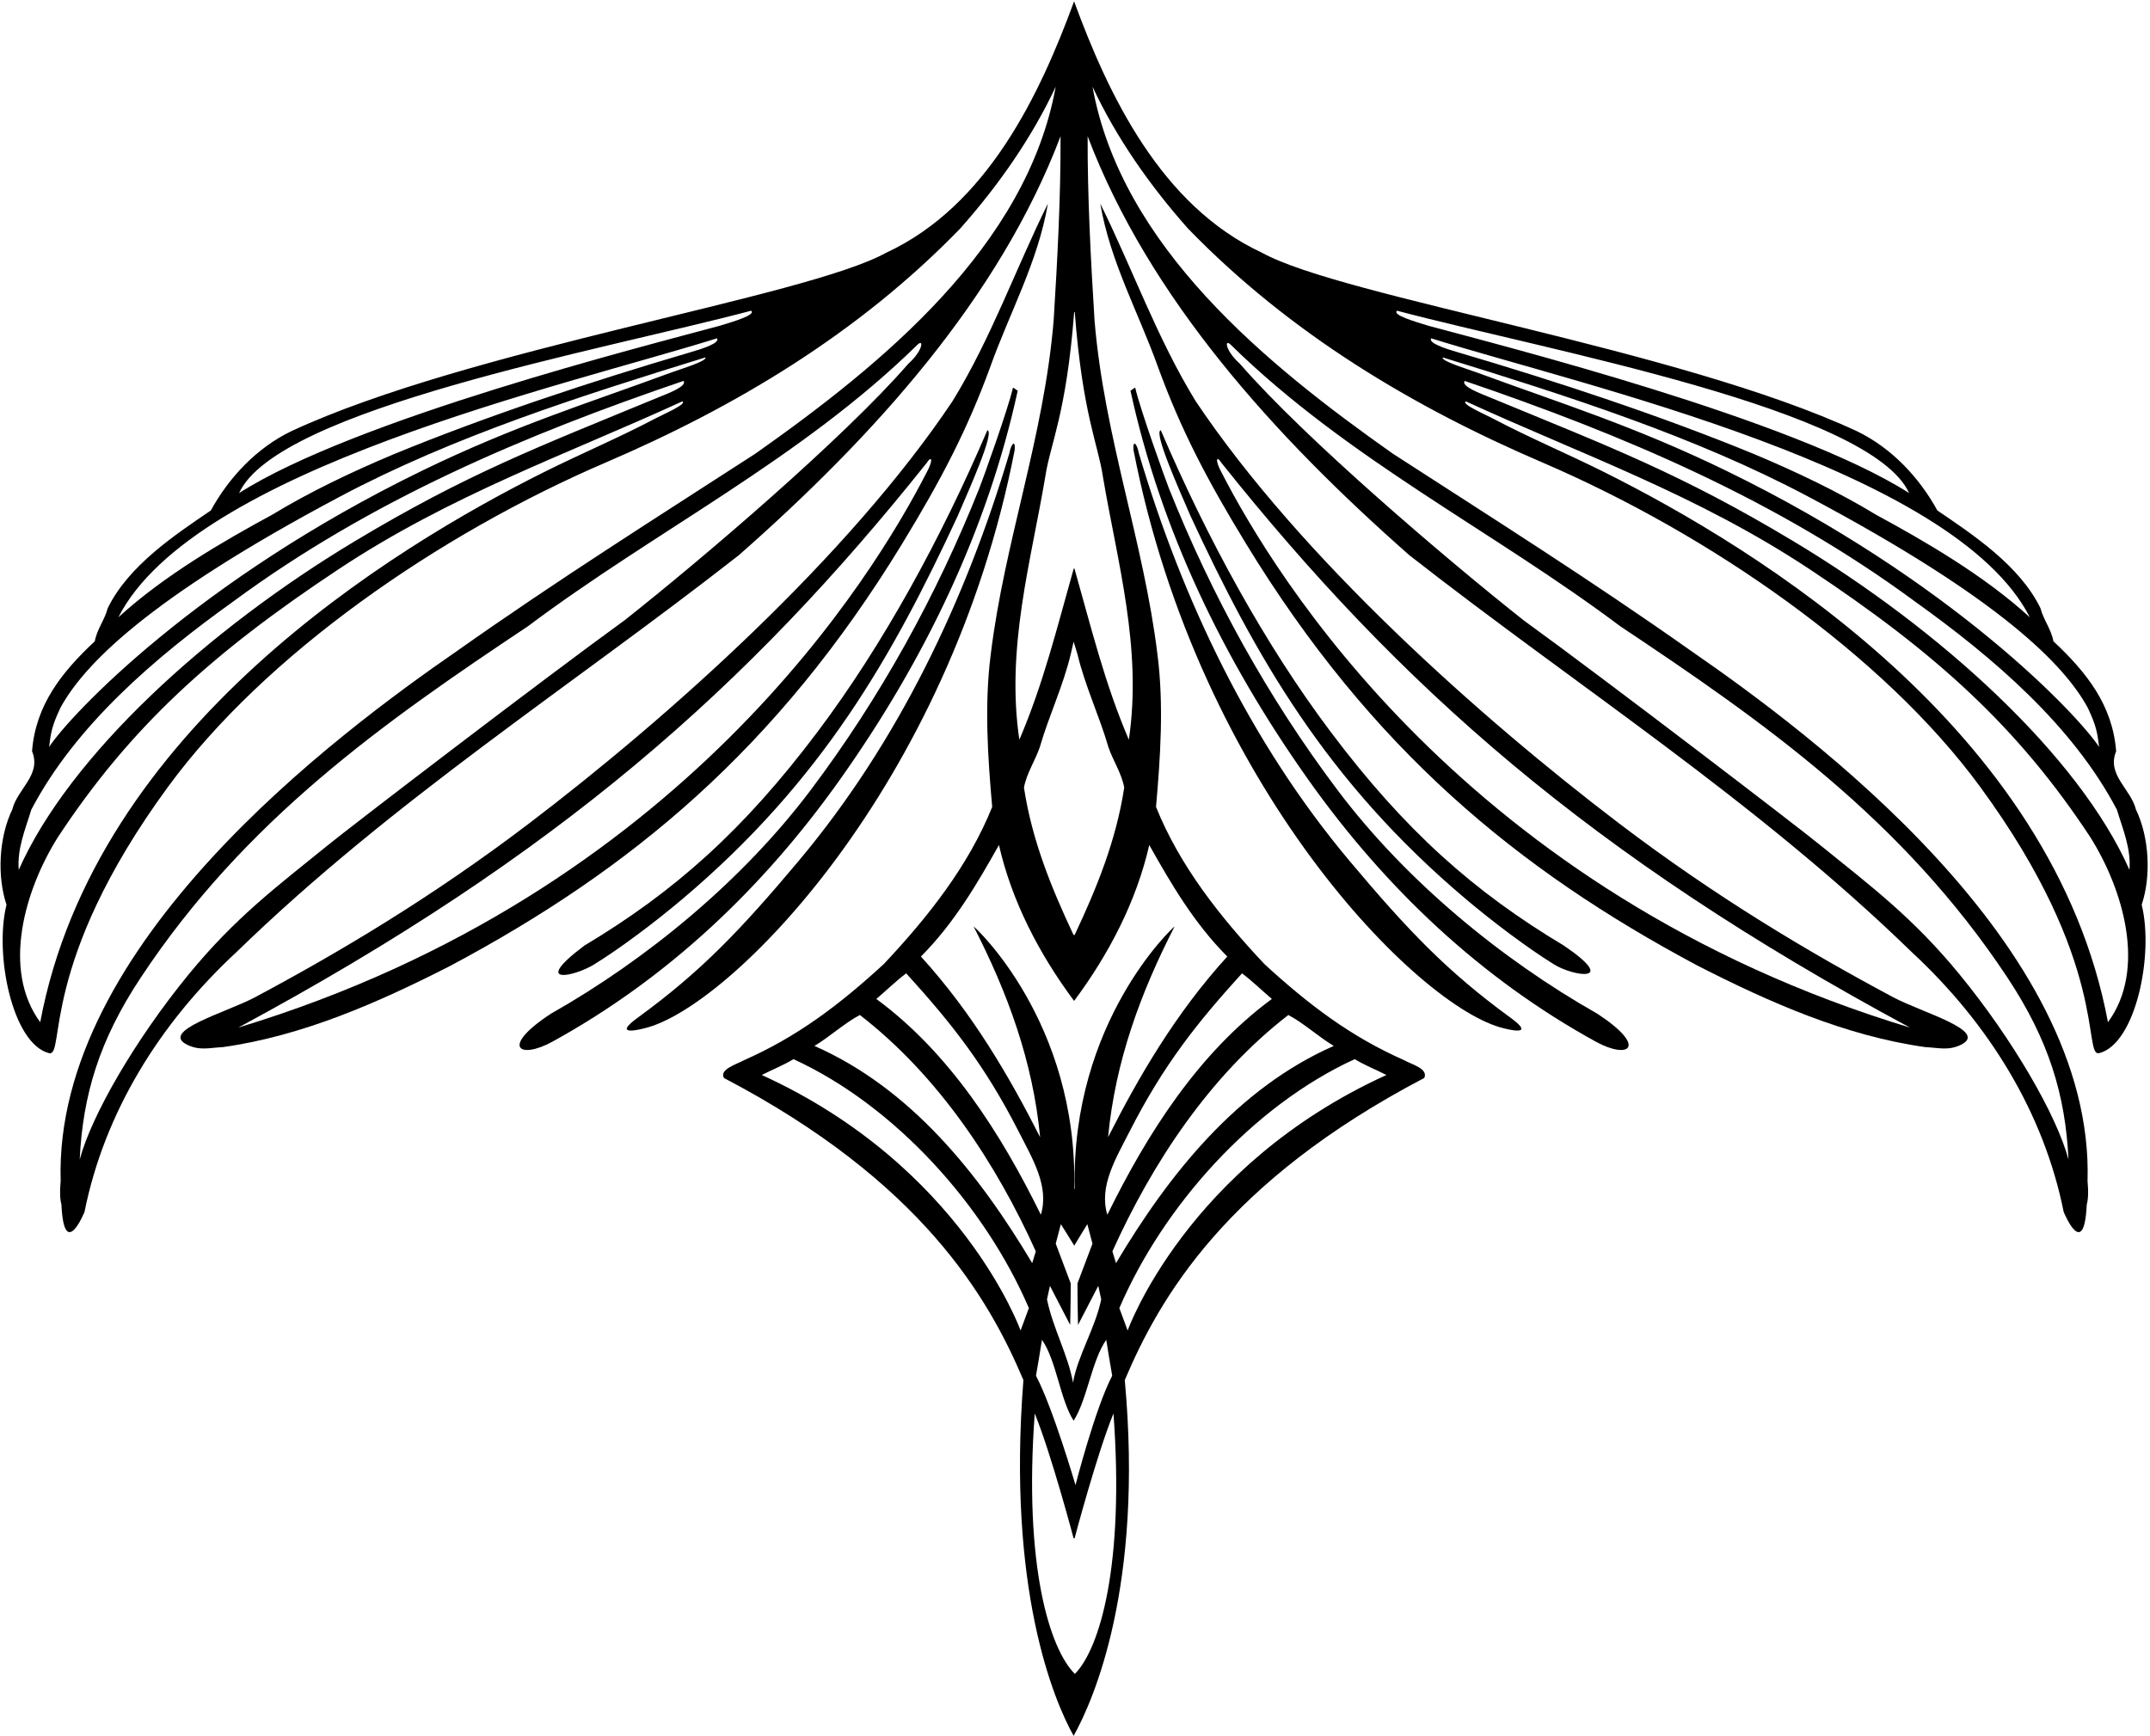 <?xml version="1.0" encoding="UTF-8"?>
<svg xmlns="http://www.w3.org/2000/svg" xmlns:xlink="http://www.w3.org/1999/xlink" width="520pt" height="420pt" viewBox="0 0 520 420" version="1.1">
<g id="surface1">
<path style=" stroke:none;fill-rule:nonzero;fill:rgb(0%,0%,0%);fill-opacity:1;" d="M 218.184 131.559 C 227.859 115.707 233.977 103.816 239.438 88.941 C 244.148 75.691 251.023 63.441 253.449 49.254 C 245.68 64.941 239.711 81.867 230.375 97.051 C 205.07 134.844 161.602 173.602 127.984 199.176 C 104.469 217.066 81.871 230.465 61.664 241.25 C 54.793 244.918 38.328 249.422 45.355 252.773 C 48.363 254.211 50.672 253.449 53.883 253.309 C 73.219 250.602 91.598 242.492 109.02 233.586 C 152.523 210.379 187.816 181.301 218.184 131.559 Z M 57.633 248.578 C 135.145 206.832 180.938 166.109 224.184 111.922 C 225.305 110.109 225.836 111.215 224.012 114.496 C 211.633 138.582 165.156 215.992 57.633 248.578 "/>
<path style=" stroke:none;fill-rule:nonzero;fill:rgb(0%,0%,0%);fill-opacity:1;" d="M 203.273 188.422 C 223.645 159.648 238.859 128.098 246.148 94.492 C 245.969 94.488 245.242 93.797 244.996 93.797 C 243.777 99.105 237.625 116.207 236.875 118.07 C 226.488 144.133 212.91 168.762 196.039 191.168 C 179.617 212.977 156.535 232.031 133.25 245.219 C 120.871 253.324 125.59 256.383 133.582 252 C 161.312 236.754 184.473 214.977 203.273 188.422 "/>
<path style=" stroke:none;fill-rule:nonzero;fill:rgb(0%,0%,0%);fill-opacity:1;" d="M 197.738 177.031 C 179.801 200.887 163.102 215.723 141.332 228.746 C 128.191 238.629 139.012 236.203 143.695 233.305 C 150.227 229.266 158.547 222.969 164.953 217.562 C 198.91 188.914 215.898 158.695 231.594 124.898 C 234.527 118.102 240.629 104.465 238.809 104.074 C 227.695 130.066 213.715 155.781 197.738 177.031 "/>
<path style=" stroke:none;fill-rule:nonzero;fill:rgb(0%,0%,0%);fill-opacity:1;" d="M 245.41 108.879 C 245.629 106.145 244.52 107.406 244.125 109.637 C 233.676 144.902 217.316 179.469 193.215 208.203 C 179.004 225.137 169.504 235.047 154.355 246.102 C 147.645 250.945 155.227 248.902 155.871 248.75 C 176.449 243.855 229.598 190.289 245.41 108.879 "/>
<path style=" stroke:none;fill-rule:nonzero;fill:rgb(0%,0%,0%);fill-opacity:1;" d="M 516.598 195.824 C 515.32 190.762 509.469 187.449 511.812 181.73 C 510.941 170.547 504.664 162.645 496.641 155.129 C 496.117 152.23 494.211 149.895 493.508 147.121 C 488.473 136.781 477.121 129.305 468.57 123.488 C 464.23 115.559 457.543 108.387 449.141 104.324 C 406.039 84.258 324.922 72.016 305.234 61.141 C 280.762 49.785 268.066 22.91 259.781 0.328 C 251.496 22.91 238.801 49.785 214.328 61.141 C 194.645 72.016 113.527 84.258 70.426 104.324 C 62.023 108.387 55.332 115.559 50.992 123.488 C 42.445 129.305 31.094 136.781 26.055 147.121 C 25.352 149.895 23.449 152.23 22.926 155.129 C 14.898 162.645 8.625 170.547 7.75 181.73 C 10.098 187.449 4.242 190.762 2.969 195.824 C -0.328 202.68 -0.695 212.113 1.574 218.859 C -1.43 230.98 3.039 252.453 11.812 254.754 C 15.969 255.844 9.117 233.285 40.734 190.211 C 64.086 158.398 105.914 129.305 146.562 111.859 C 177.59 98.543 207.477 80.836 232.254 55.266 C 241.59 44.742 249.609 33.23 255.336 20.961 C 248.352 59.594 213.367 88.113 182.711 109.734 C 158.238 125.566 134.996 140.207 110.688 157.371 C 81.625 177.438 12.945 228.516 14.672 285.707 C 14.402 288.492 14.543 290.219 14.859 291.398 C 15.508 305.285 20.441 293.164 20.441 293.164 C 25.234 269.27 38.465 247.66 57.211 230.301 C 94.902 193.648 138.102 166.082 178.695 134.309 C 211.387 105.516 241.652 72.09 256.508 32.957 C 256.559 47.539 255.754 62.836 254.832 77.59 C 252.465 105.871 242.934 131.039 239.609 158.402 C 238.059 170.547 238.918 183.324 239.973 195.195 C 234.219 209.52 224.371 221.914 213.758 233.211 C 202.977 243.113 192.832 250.781 179.93 256.48 C 178.145 257.469 173.906 258.68 175.094 260.773 C 222.945 285.84 239.074 313.895 247.523 333.852 C 243.551 384.301 254.82 411.258 259.668 419.914 C 264.516 411.258 276.609 383.613 272.039 333.852 C 280.488 313.895 296.621 285.84 344.469 260.773 C 345.527 258.477 341.293 257.469 339.633 256.48 C 326.73 250.781 316.586 243.113 305.809 233.211 C 295.191 221.914 285.348 209.52 279.594 195.195 C 280.645 183.324 281.508 170.547 279.953 158.402 C 276.629 131.039 267.102 105.871 264.73 77.59 C 263.812 62.836 263.008 47.539 263.055 32.957 C 277.91 72.09 308.18 105.516 340.867 134.309 C 381.461 166.082 424.664 193.648 462.355 230.301 C 481.098 247.66 494.332 269.27 499.121 293.164 C 499.121 293.164 504.055 305.285 504.703 291.398 C 505.023 290.219 505.16 288.492 504.895 285.707 C 506.621 228.516 437.941 177.438 408.879 157.371 C 384.57 140.207 361.324 125.566 336.855 109.734 C 306.195 88.113 271.211 59.594 264.23 20.961 C 269.957 33.23 277.973 44.742 287.309 55.266 C 312.09 80.836 341.973 98.543 373.004 111.859 C 413.648 129.305 455.48 158.398 478.828 190.211 C 510.445 233.285 503.594 255.844 507.754 254.754 C 516.527 252.453 520.992 230.98 517.988 218.859 C 520.262 212.113 519.895 202.68 516.598 195.824 Z M 158.469 101.254 C 149.539 105.961 140.805 109.598 131.465 114.262 C 94.98 132.488 23.008 176.312 9.73 247.281 C 0.34 234.516 6.039 215.168 14.012 202.504 C 31.547 175.871 51.289 158.004 81.723 137.809 C 109.066 119.664 136.965 109.98 165.027 97.098 C 166.23 97.727 160.672 100.094 158.469 101.254 Z M 158.734 96.328 C 130.094 108.145 113.066 114.574 85.926 130.855 C 50.219 152.277 16.754 182.816 4.531 210.43 C 4.113 205.219 6.172 200.527 7.562 195.887 C 18.238 175.516 37.453 159.07 56.391 145.523 C 89.75 120.914 126.973 105.195 165.32 92.145 C 166.242 93.469 161.551 95.172 158.734 96.328 Z M 161.941 90.258 C 142.508 97.434 124.578 102.922 102.062 113.875 C 47.684 140.336 17.004 172.906 11.879 180.695 C 12.289 177.254 12.551 175.562 14.668 171.113 C 20.246 161.02 35.23 145.094 82.195 120.148 C 109.859 105.457 140.602 95.746 170.613 86.461 C 171.055 87.355 164.855 89.184 161.941 90.258 Z M 166.691 85.301 C 143.246 92.191 117.484 100.707 95.156 109.914 C 85.117 114.137 74.953 118.965 65.801 124.531 C 54.039 130.91 39.715 139.191 28.629 149.332 C 46.953 113.332 136.727 93.34 173.422 81.84 C 174.133 82.98 170.184 84.289 166.691 85.301 Z M 174.195 78.773 C 156.129 83.68 85.891 101.379 57.824 119.281 C 67.109 98.895 145.344 84.801 181.652 75.172 C 183.004 76.168 177.164 77.852 174.195 78.773 Z M 219.66 88.023 C 203.988 106.086 169.641 135.363 151.078 150.039 C 131.227 164.418 84.227 200.406 79.086 204.633 C 67.039 214.398 56.883 221.973 45.582 235.773 C 32.762 251.438 22.141 269.773 19.277 280.504 C 20.027 264.844 24.035 251.613 34.016 236.531 C 59.324 198.27 92.793 174.742 127.707 151.484 C 158.508 128.355 193.582 111.148 221.84 83.445 C 223.488 81.773 223.289 84.777 219.66 88.023 Z M 219.172 235.461 C 229.969 247.34 238.109 257.531 246.312 273.613 C 249.715 280.289 253.836 286.996 251.742 293.852 C 242.078 274.184 229.688 254.719 211.953 241.656 C 214.461 239.512 216.852 237.184 219.172 235.461 Z M 255.34 300.855 L 256.578 296.141 C 256.578 296.141 259.523 300.781 259.82 301.332 C 260.113 300.781 262.984 296.141 262.984 296.141 L 264.223 300.855 L 260.598 310.465 C 260.59 314.398 260.73 320.508 260.73 320.508 L 265.629 311.062 C 265.629 311.062 266.082 313.234 266.34 314.32 C 264.945 321.211 260.656 327.918 259.516 334.457 C 258.371 327.922 254.621 321.203 253.227 314.32 C 253.484 313.234 253.938 311.062 253.938 311.062 L 258.832 320.508 C 258.832 320.508 258.973 314.398 258.965 310.465 Z M 259.668 343.68 C 262.93 338.617 264.051 329.113 267.555 324.109 C 268.02 327.246 268.477 329.66 269 332.801 C 264.871 340.66 260.121 359.262 260.121 359.262 C 260.121 359.262 254.695 340.66 250.562 332.801 C 251.09 329.66 251.543 327.246 252.008 324.109 C 255.512 329.113 256.406 338.617 259.668 343.68 Z M 207.969 245.535 C 227.074 260.309 240.938 281.469 250.52 302.711 L 249.652 305.562 C 236.746 283.914 220.32 263.309 196.98 253.016 C 200.578 250.887 204.254 247.484 207.969 245.535 Z M 246.836 321.859 C 246.836 321.859 232.676 282.133 184.242 260.047 C 186.801 258.75 189.477 257.695 191.914 256.219 C 216.512 267.492 238.219 291.676 248.844 316.441 Z M 259.969 404.938 C 253.867 398.879 247.555 378.762 250.262 341.934 C 254.246 351.668 259.664 372.129 259.664 372.129 L 259.898 372.129 C 259.898 372.129 265.316 351.668 269.305 341.934 C 271.996 378.574 266.031 398.781 259.969 404.938 Z M 335.324 260.047 C 286.891 282.133 272.73 321.859 272.73 321.859 L 270.723 316.441 C 281.348 291.676 303.051 267.492 327.648 256.219 C 330.09 257.695 332.766 258.75 335.324 260.047 Z M 322.586 253.016 C 299.246 263.309 282.816 283.914 269.914 305.562 L 269.047 302.711 C 278.629 281.469 292.488 260.309 311.598 245.535 C 315.312 247.484 318.988 250.887 322.586 253.016 Z M 307.613 241.656 C 289.875 254.719 277.484 274.184 267.824 293.852 C 265.73 286.996 269.852 280.289 273.254 273.613 C 281.453 257.531 289.598 247.34 300.391 235.461 C 302.715 237.184 305.105 239.512 307.613 241.656 Z M 296.828 231.391 C 284.293 245.168 275.445 260.438 268 275.094 C 269.754 256.676 275.883 240.125 284.09 224.117 C 283.906 224.121 258.988 247.121 259.934 287.566 L 259.809 287.566 C 260.754 247.121 235.66 224.121 235.477 224.117 C 243.684 240.125 249.812 256.676 251.566 275.094 C 244.117 260.438 235.273 245.168 222.734 231.391 C 230.77 223.328 236.34 213.781 241.605 204.414 C 244.695 217.945 251.254 230.66 259.754 242.09 L 259.812 242.09 C 268.312 230.66 274.871 217.945 277.961 204.414 C 283.227 213.781 288.797 223.328 296.828 231.391 Z M 247.656 190.516 C 248.309 187.016 250.344 184.078 251.477 180.766 C 253.695 173.109 257.117 166.016 258.973 158.234 L 259.668 155.223 L 260.59 158.234 C 262.449 166.016 265.871 173.109 268.09 180.766 C 269.223 184.078 271.258 187.016 271.906 190.516 C 269.957 203.309 265.273 214.785 259.918 226.172 L 259.645 226.172 C 254.289 214.785 249.605 203.309 247.656 190.516 Z M 266.742 115.258 C 270.219 135.902 276.305 156.758 273.023 178.945 C 267.219 165.41 263.934 151.887 259.871 137.539 L 259.691 137.539 C 255.633 151.887 252.344 165.41 246.539 178.945 C 243.262 156.758 249.344 135.902 252.824 115.258 C 253.949 107.578 257.906 100.219 259.793 75.527 L 259.941 75.5 C 261.828 100.215 265.613 107.574 266.742 115.258 Z M 297.723 83.445 C 325.98 111.148 361.059 128.355 391.859 151.484 C 426.773 174.742 460.238 198.27 485.551 236.531 C 495.527 251.613 499.535 264.844 500.289 280.504 C 497.422 269.773 486.805 251.438 473.984 235.773 C 462.684 221.973 452.527 214.398 440.477 204.633 C 435.34 200.406 388.34 164.418 368.484 150.039 C 349.926 135.363 315.578 106.086 299.906 88.023 C 296.273 84.777 296.078 81.773 297.723 83.445 Z M 337.91 75.172 C 374.219 84.801 452.457 98.895 461.742 119.281 C 433.672 101.379 363.438 83.68 345.371 78.773 C 342.398 77.852 336.562 76.168 337.91 75.172 Z M 346.141 81.84 C 382.84 93.34 472.613 113.332 490.938 149.332 C 479.852 139.191 465.523 130.91 453.762 124.531 C 444.613 118.965 434.445 114.137 424.406 109.914 C 402.078 100.707 376.32 92.191 352.871 85.301 C 349.383 84.289 345.43 82.98 346.141 81.84 Z M 348.949 86.461 C 378.965 95.746 409.707 105.457 437.367 120.148 C 484.336 145.094 499.32 161.02 504.898 171.113 C 507.012 175.562 507.277 177.254 507.688 180.695 C 502.562 172.906 471.879 140.336 417.5 113.875 C 394.984 102.922 377.059 97.434 357.621 90.258 C 354.711 89.184 348.508 87.355 348.949 86.461 Z M 509.832 247.281 C 496.555 176.312 424.582 132.488 388.102 114.262 C 378.762 109.598 370.023 105.961 361.094 101.254 C 358.895 100.094 353.336 97.727 354.535 97.098 C 382.598 109.98 410.496 119.664 437.844 137.809 C 468.273 158.004 488.02 175.871 505.555 202.504 C 513.523 215.168 519.227 234.516 509.832 247.281 Z M 515.035 210.43 C 502.812 182.816 469.348 152.277 433.637 130.855 C 406.496 114.574 389.473 108.145 360.828 96.328 C 358.016 95.172 353.324 93.469 354.242 92.145 C 392.594 105.195 429.816 120.914 463.176 145.523 C 482.109 159.07 501.324 175.516 512 195.887 C 513.391 200.527 515.449 205.219 515.035 210.43 "/>
<path style=" stroke:none;fill-rule:nonzero;fill:rgb(0%,0%,0%);fill-opacity:1;" d="M 457.902 241.25 C 437.695 230.465 415.098 217.066 391.578 199.176 C 357.965 173.602 314.496 134.844 289.191 97.051 C 279.855 81.867 273.883 64.941 266.113 49.254 C 268.539 63.441 275.418 75.691 280.129 88.941 C 285.59 103.816 291.703 115.707 301.383 131.559 C 331.746 181.301 367.039 210.379 410.547 233.586 C 427.969 242.492 446.348 250.602 465.684 253.309 C 468.891 253.449 471.203 254.211 474.207 252.773 C 481.234 249.422 464.77 244.918 457.902 241.25 Z M 295.551 114.496 C 293.727 111.215 294.262 110.109 295.379 111.922 C 338.629 166.109 384.418 206.832 461.93 248.578 C 354.406 215.992 307.934 138.582 295.551 114.496 "/>
<path style=" stroke:none;fill-rule:nonzero;fill:rgb(0%,0%,0%);fill-opacity:1;" d="M 386.316 245.219 C 363.031 232.031 339.949 212.977 323.527 191.168 C 306.652 168.762 293.078 144.133 282.691 118.07 C 281.941 116.207 275.785 99.105 274.566 93.797 C 274.324 93.797 273.598 94.488 273.414 94.492 C 280.707 128.098 295.922 159.648 316.289 188.422 C 335.094 214.977 358.254 236.754 385.98 252 C 393.977 256.383 398.695 253.324 386.316 245.219 "/>
<path style=" stroke:none;fill-rule:nonzero;fill:rgb(0%,0%,0%);fill-opacity:1;" d="M 354.609 217.562 C 361.02 222.969 369.34 229.266 375.867 233.305 C 380.555 236.203 391.711 237.906 378.234 228.746 C 356.461 215.723 339.762 200.887 321.828 177.031 C 305.848 155.781 291.867 130.066 280.754 104.074 C 278.934 104.465 285.039 118.102 287.973 124.898 C 303.664 158.695 320.652 188.914 354.609 217.562 "/>
<path style=" stroke:none;fill-rule:nonzero;fill:rgb(0%,0%,0%);fill-opacity:1;" d="M 365.211 246.102 C 350.059 235.047 340.562 225.137 326.352 208.203 C 302.246 179.469 285.887 144.902 275.438 109.637 C 275.047 107.406 273.934 106.145 274.152 108.879 C 289.969 190.289 343.113 243.855 363.695 248.75 C 364.336 248.902 371.922 250.945 365.211 246.102 "/>
</g>
</svg>
